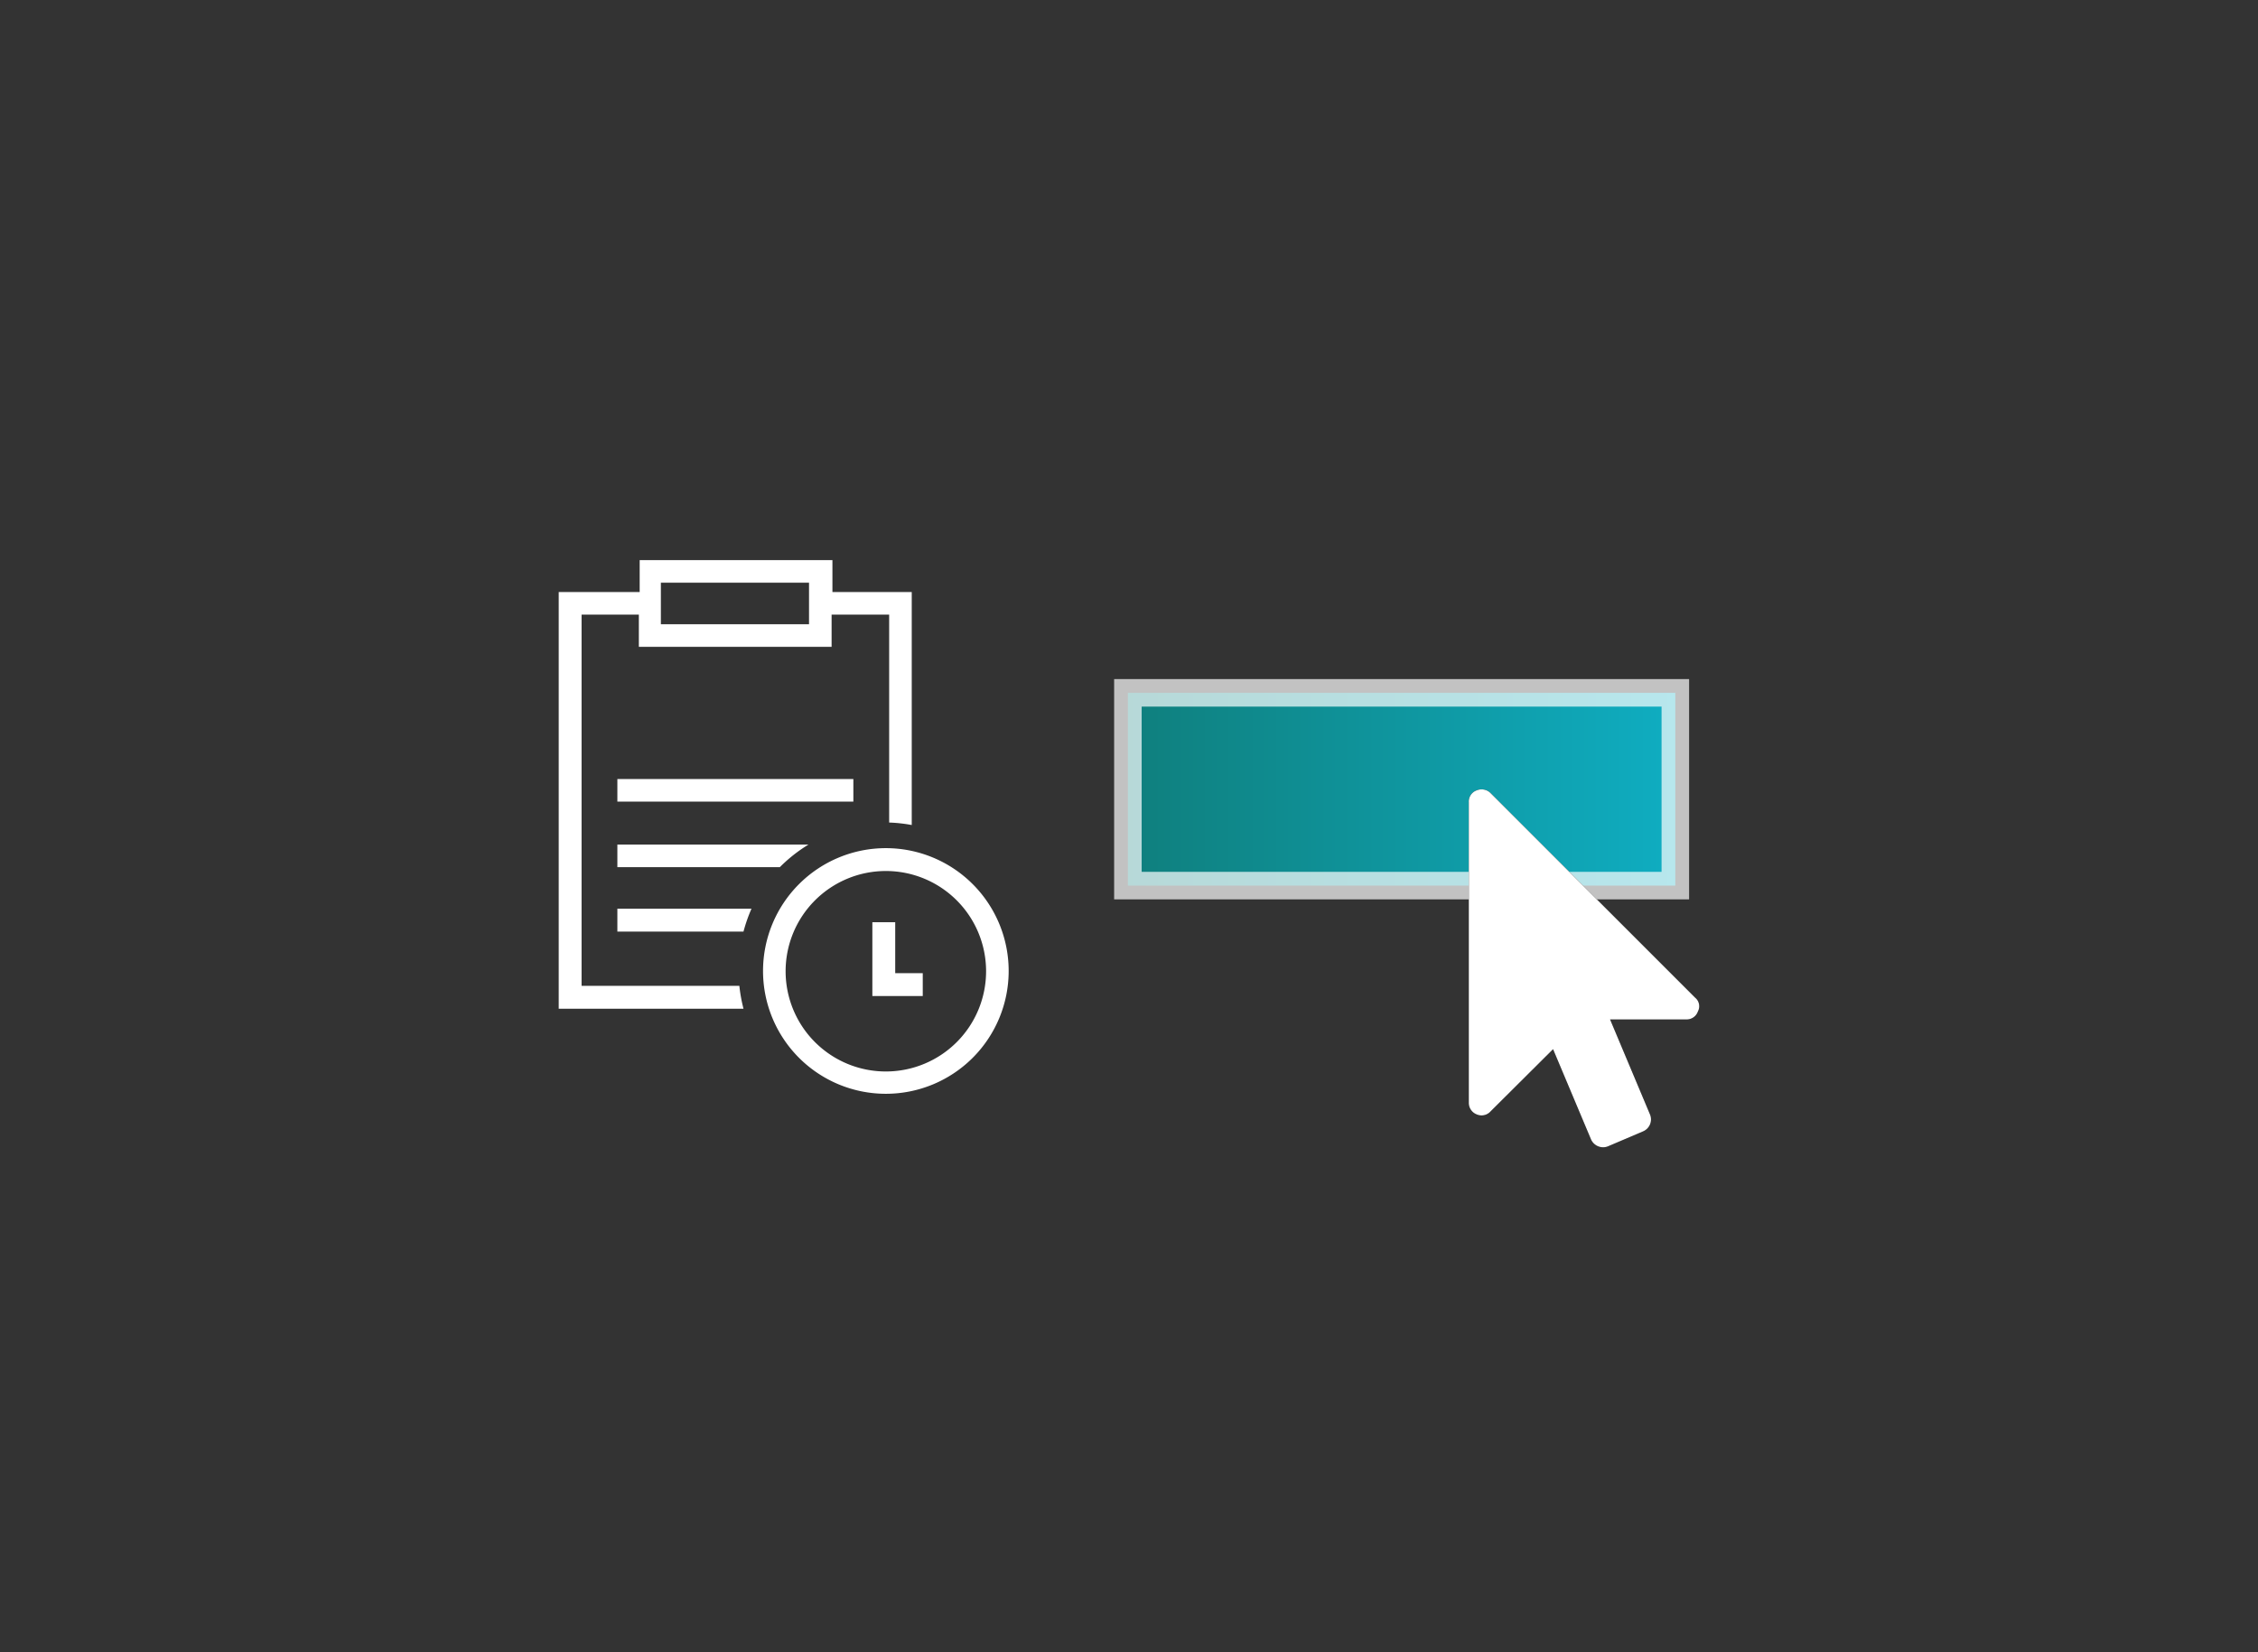 <svg xmlns="http://www.w3.org/2000/svg" xmlns:xlink="http://www.w3.org/1999/xlink" viewBox="0 0 82 60">
  <rect x="0" y="0" width="82" height="60" fill="#333333" stroke="none"/>
  <defs>
    <linearGradient id="linear-gradient" x1="40.96" y1="28.66" x2="60.84" y2="28.66" gradientUnits="userSpaceOnUse">
      <stop offset="0" stop-color="#00a09d"/>
      <stop offset="1" stop-color="#00e2ff"/>
    </linearGradient>
  </defs>
  <g id="s_appointment">
    <g>
      <rect x="40.96" y="25.16" width="19.88" height="7" stroke="#fff" stroke-miterlimit="10" opacity="0.7" fill="url(#linear-gradient)"/>
      <g>
        <path id="path-6" d="M61.56,36.23a.4.4,0,0,1,.1.5.43.43,0,0,1-.42.29H58.47l1.45,3.45a.47.47,0,0,1-.24.61l-1.29.55a.48.48,0,0,1-.61-.25L56.4,38.1l-2.27,2.26a.44.44,0,0,1-.5.11.45.45,0,0,1-.29-.43V29.13a.43.43,0,0,1,.29-.43.46.46,0,0,1,.5.1Z"/>
        <path id="path-6-2" data-name="path-6" d="M61.56,36.23a.4.4,0,0,1,.1.5.43.43,0,0,1-.42.29H58.47l1.45,3.45a.47.47,0,0,1-.24.61l-1.29.55a.48.48,0,0,1-.61-.25L56.4,38.1l-2.27,2.26a.44.44,0,0,1-.5.11.45.45,0,0,1-.29-.43V29.13a.43.43,0,0,1,.29-.43.46.46,0,0,1,.5.1Z" fill="#fff"/>
      </g>
      <g>
        <path d="M32.51,35.34h1v.83H31.68V33.49h.83Z" fill="#fff" style="isolation: isolate"/>
        <path d="M21.12,35.8V22.32H23.2v1.17h7V22.32h2.09v7.55a5.56,5.56,0,0,1,.82.09V21.5H30.23V20.34h-7V21.5H20.29V36.63H27a5.77,5.77,0,0,1-.15-.83ZM24,22.32V21.16h5.38v1.51H24Z" fill="#fff" style="isolation: isolate"/>
        <rect x="22.42" y="28.29" width="8.57" height="0.82" fill="#fff" style="isolation: isolate"/>
        <path d="M29.36,30.67H22.42v.82h5.9A5.53,5.53,0,0,1,29.36,30.67Z" fill="#fff" style="isolation: isolate"/>
        <path d="M22.42,33v.83H27a5.82,5.82,0,0,1,.29-.83Z" fill="#fff" style="isolation: isolate"/>
        <path d="M32.17,39.72a4.46,4.46,0,1,1,4.46-4.46A4.46,4.46,0,0,1,32.17,39.72Zm0-8.09a3.64,3.64,0,1,0,3.64,3.63A3.64,3.64,0,0,0,32.17,31.63Z" fill="#fff" style="isolation: isolate"/>
      </g>
    </g>
  </g>
</svg>
